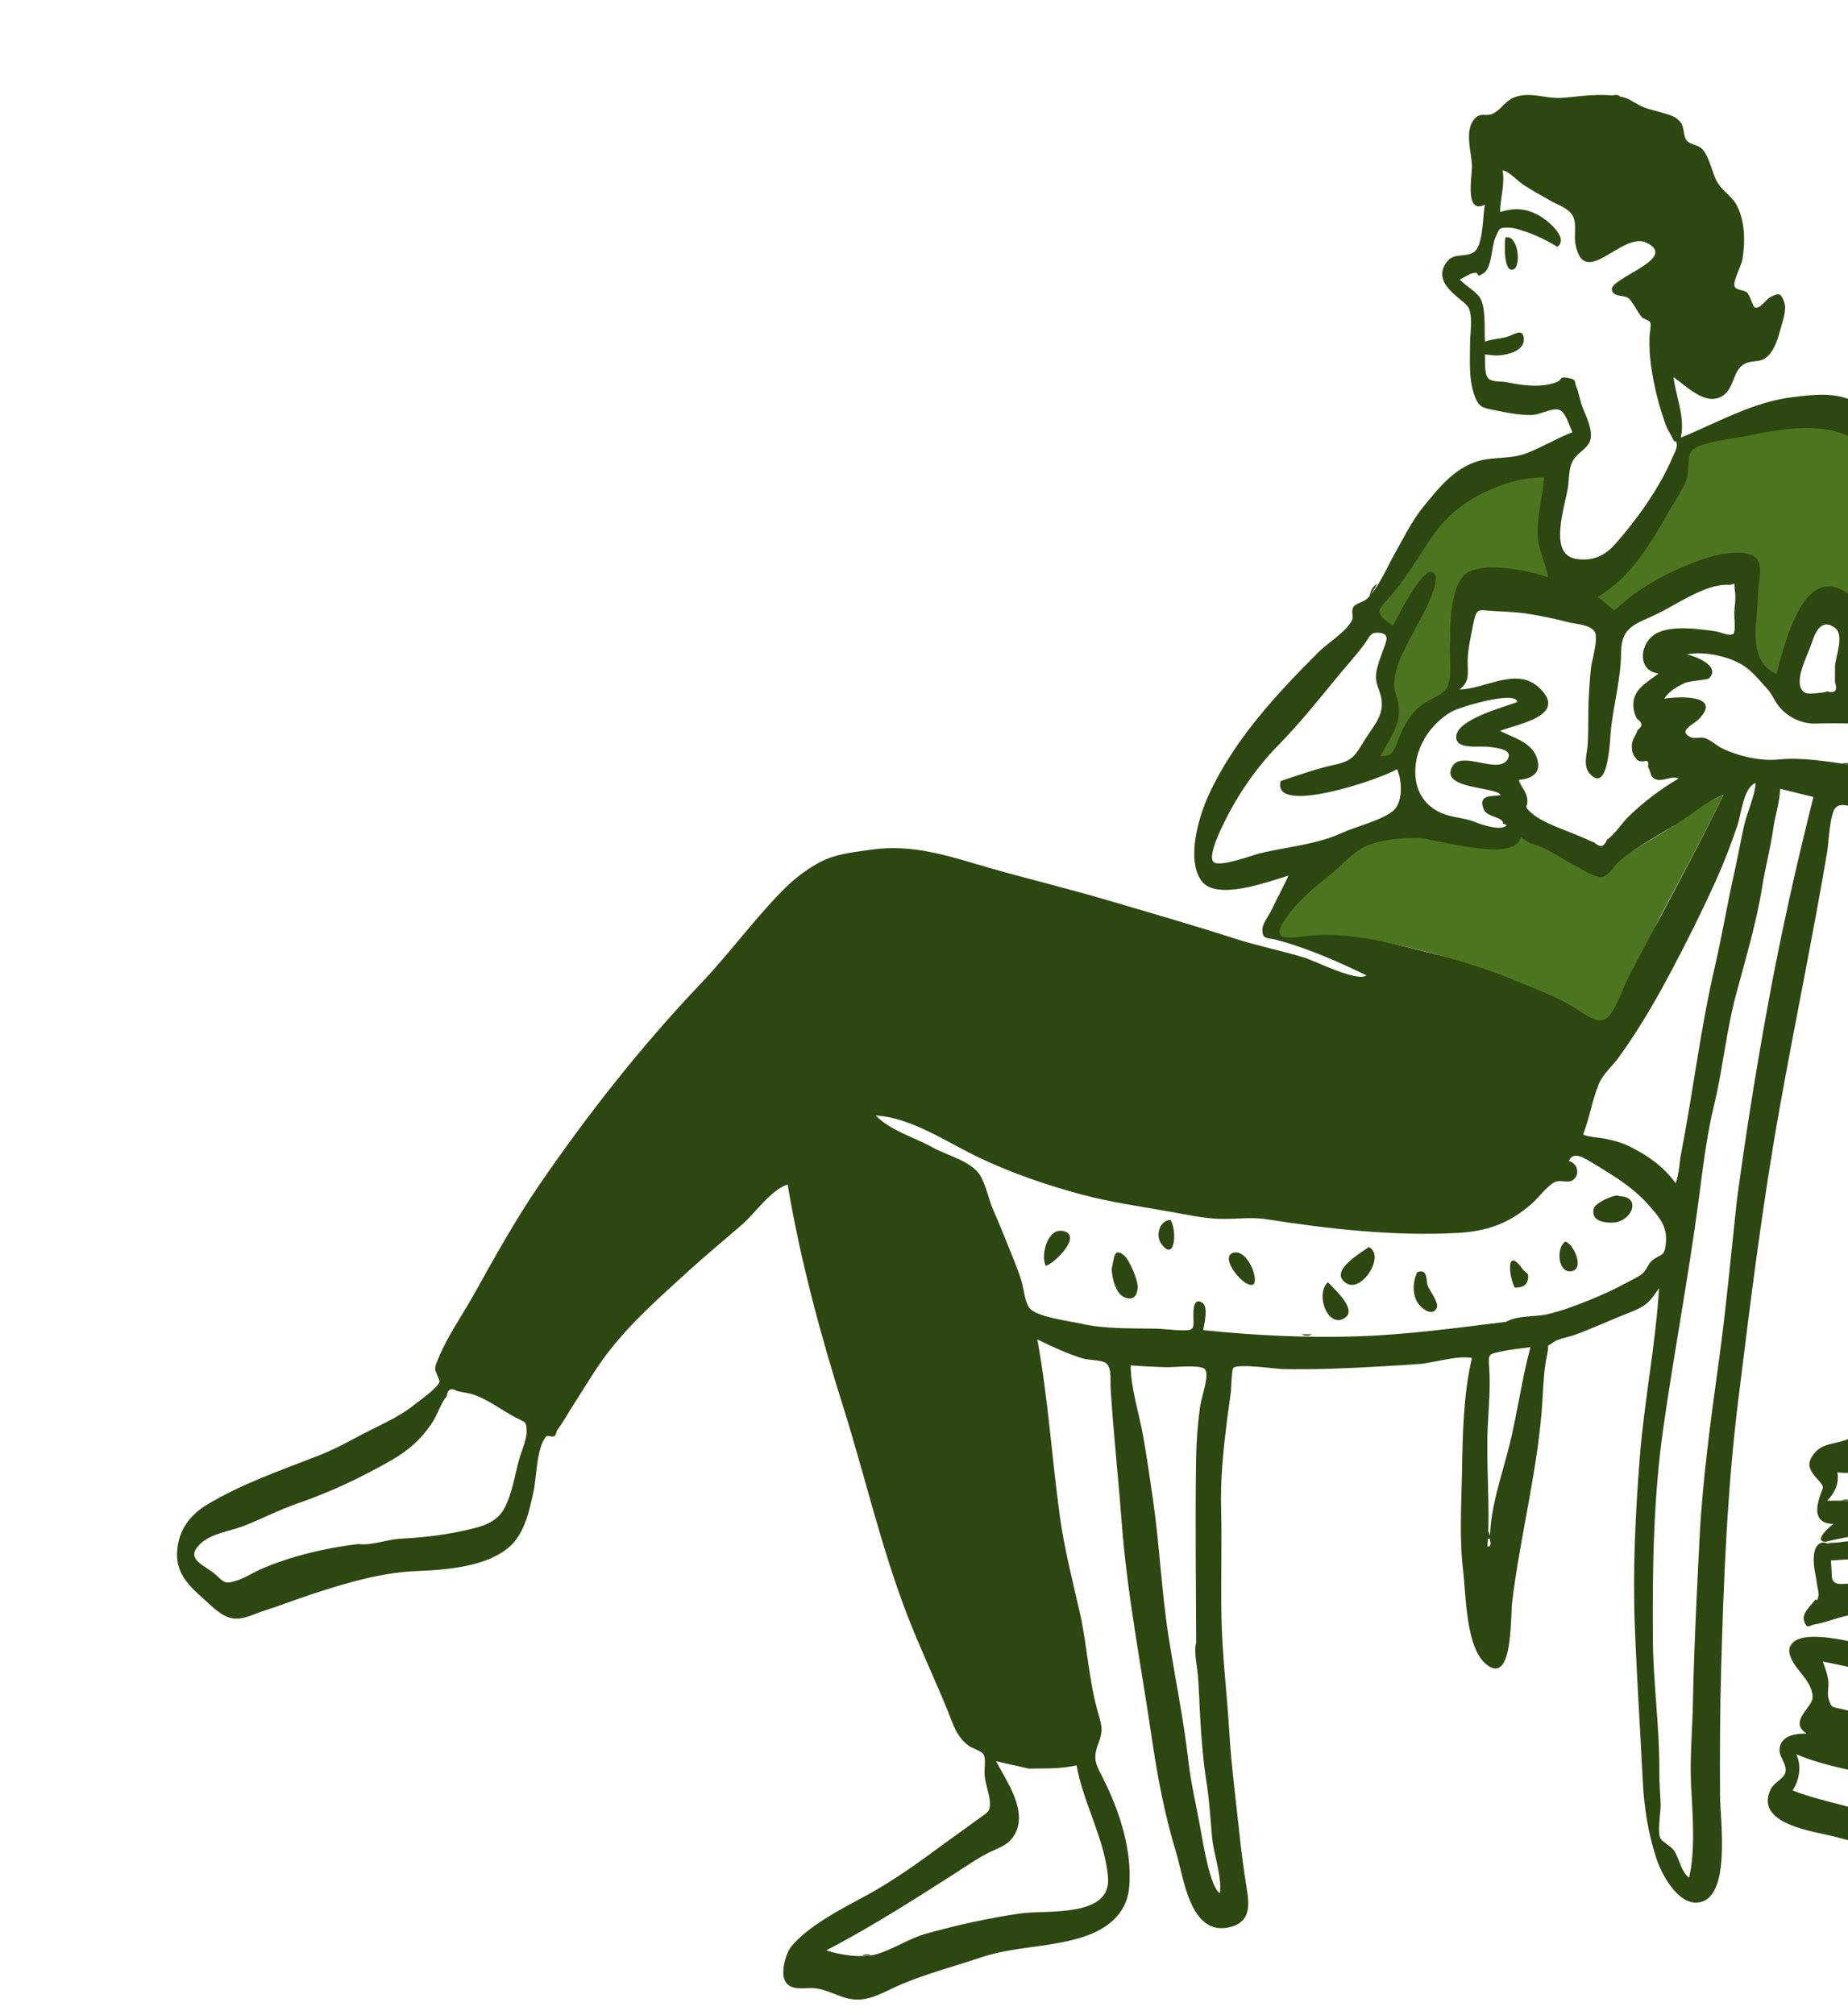 <?xml version="1.0" encoding="UTF-8" standalone="no"?><svg width="244" height="266" viewBox="0 0 244 266" fill="none" xmlns="http://www.w3.org/2000/svg">
<path fill-rule="evenodd" clip-rule="evenodd" d="M227.563 104.919C224.938 110.253 222.165 115.445 219.365 120.682C217.883 123.454 213.103 134.921 211.868 135.359C210.538 135.831 202.395 130.853 200.057 129.878C195.904 128.144 191.957 126.504 187.619 125.435C182.76 124.238 177.864 123.356 172.825 123.801C170.618 123.996 166.965 124.551 169.158 121.328C170.757 118.978 172.306 116.814 174.478 115.116C176.059 113.88 178.376 111.613 180.226 110.787C182.168 109.921 185.032 110.113 187.119 110.164C189.375 110.219 200.128 113.707 200.719 110.072C201.816 111.109 202.455 110.708 203.712 111.214C205.128 111.785 206.011 112.894 207.418 113.563C208.33 113.998 210.013 115.715 211.027 115.726C212.376 115.74 212.739 114.579 213.707 113.722C215.877 111.802 218.766 110.538 221.12 108.87C223.193 107.4 225.167 105.868 227.563 104.919ZM203.939 62.755C203.754 65.19 204.386 67.453 204.371 69.958C204.365 71.052 204.317 72.145 204.636 73.198C204.923 74.142 204.723 75.839 204.875 76.828C202.192 75.978 197.206 74.719 194.467 75.864C191.847 76.959 191.518 82.021 191.426 84.483C191.363 86.161 192.079 88.746 191.536 90.353C191.283 91.102 191.281 91.344 191.297 91.411L191.299 91.419C191.247 91.391 191.037 91.391 190.295 91.948C189.56 92.499 188.682 92.803 187.955 93.411C186.634 94.519 186.407 95.775 185.755 97.381C185.122 98.941 183.434 100.328 181.55 100.271C183.065 97.418 185.167 94.754 183.961 91.403C183.05 88.875 184.646 85.907 185.901 83.504C186.317 82.709 190.923 76.613 188.882 76.183C187.557 75.904 184.514 82.375 183.932 83.504C182.308 82.364 181.579 80.957 182.829 79.239C183.789 77.919 184.967 76.791 185.901 75.424C187.418 73.207 188.896 70.559 190.697 68.59C193.861 65.131 199.383 62.776 203.939 62.755ZM191.299 91.419C191.316 91.431 191.309 91.444 191.301 91.425L191.299 91.419ZM246.455 58.976C248.477 60.989 251.034 62.659 252.987 64.771C254.697 66.621 257 69.732 257.812 72.203C253.644 73.038 246.718 75.596 245.058 80.143C238.575 73.957 236.068 85.266 234.781 89.996C230.987 88.289 231.744 82.607 231.794 79.29C231.833 76.659 233.375 73.544 229.699 73.329C226.952 73.168 224.285 74.331 221.807 75.42C218.716 76.779 215.473 78.811 212.976 81.146L210.375 79.041C214.643 76.55 216.867 71.788 219.365 67.428C220.162 66.038 221.226 64.492 221.807 62.989C222.209 61.95 222.492 59.853 222.933 58.929C223.626 57.477 230.397 57.077 232.191 56.702C236.926 55.714 242.586 55.122 246.455 58.976Z" fill="#4D7520"/>
<path fill-rule="evenodd" clip-rule="evenodd" d="M245.376 91.254C247.125 91.161 248.866 91.567 250.616 91.39C249.097 90.015 247.579 88.64 246.06 87.266C245.389 88.49 245.34 89.883 245.376 91.254ZM203.879 62.991C199.352 63.011 193.83 65.375 190.685 68.827C189.019 70.657 187.642 73.113 186.233 75.169C185.288 76.548 184.365 77.879 183.217 79.091C181.544 80.857 182.023 81.261 183.908 82.591C184.505 81.429 187.668 75.216 188.994 75.495C191.008 75.92 187.117 82.483 186.693 83.301C185.434 85.72 183.402 89.099 184.315 91.65C185.52 95.017 183.773 96.937 182.256 99.806C183.849 99.854 184.006 99.208 184.555 97.796C185.26 95.981 186.029 94.464 187.52 93.209C188.675 92.238 190.564 91.828 191.106 90.655C191.777 89.205 191.356 86.341 191.411 84.727C191.493 82.275 191.499 76.479 194.098 75.39C196.822 74.248 201.718 75.324 204.38 76.17C204.048 74.009 202.999 72.598 203.014 70.197C203.029 67.683 203.695 65.441 203.879 62.991ZM169.1 103.088C171.468 102.308 173.713 101.487 176.15 100.956C178.7 100.4 178.87 99.764 180.307 97.491C181.397 95.768 182.719 94.425 182.41 92.315C182.212 90.962 181.499 90.302 181.714 88.781C181.846 87.837 182.27 86.807 182.576 85.91C182.951 84.81 183.729 83.561 181.921 83.507C180.922 83.477 180.873 84.024 180.198 84.944C178.95 86.642 177.515 88.184 176.188 89.813C173.883 92.641 171.438 95.651 168.865 98.269C166.033 101.149 163.588 104.623 161.757 108.31C161.419 108.991 159.363 113.002 160.24 113.789C161.046 114.511 165.526 112.827 166.343 112.629C169.869 111.779 173.871 111.475 177.202 109.93C178.9 109.142 182.645 108.203 183.986 106.984C185.232 105.852 185.176 103.109 184.453 101.512C182.429 102.821 167.795 107.76 169.1 103.088ZM213.155 80.578C215.518 78.359 218.312 76.579 221.229 75.26C223.839 74.081 227.081 72.766 229.984 72.971C233.602 73.226 232.09 76.255 232.077 78.834C232.06 82.256 230.617 87.187 234.549 88.962C235.832 84.223 238.537 73.017 245.018 79.227C246.674 74.67 252.58 73.128 256.74 72.291C255.986 69.989 253.696 67.905 252.109 66.177C250.123 64.016 248.556 61.482 246.567 59.361C242.637 55.174 235.518 56.519 230.543 57.562C228.882 57.911 224.068 58.348 223.264 59.616C222.759 60.411 223.041 62.353 222.667 63.325C222.152 64.665 221.272 65.906 220.565 67.143C217.988 71.657 215.367 76.201 210.957 78.785L213.155 80.578ZM227.576 104.896C225.243 105.827 223.527 107.383 221.458 108.693C218.948 110.282 216.006 111.77 213.754 113.733C212.93 114.451 212.467 115.69 211.33 115.771C210.341 115.841 208.833 114.646 207.956 114.229C206.485 113.527 205.08 112.463 203.601 111.837C202.386 111.323 201.848 111.428 200.797 110.428C200.207 114.076 189.479 110.666 187.228 110.61C185.146 110.559 182.289 110.816 180.352 111.685C178.505 112.514 177.062 114.338 175.481 115.581C173.315 117.285 171.248 119.009 169.653 121.368C167.464 124.603 170.766 123.687 172.968 123.492C177.993 123.046 182.882 124.29 187.727 125.491C192.057 126.564 196.334 127.851 200.479 129.591C202.811 130.57 205.265 131.47 207.457 132.742C208.613 133.413 210.488 135.055 211.814 134.582C213.031 134.148 214.243 130.523 214.981 129.076C216.413 126.265 217.92 123.502 219.398 120.72C222.192 115.463 224.958 110.25 227.576 104.896ZM198.866 174.467C200.303 173.608 202.647 173.84 204.237 173.48C206.034 173.073 207.841 172.411 209.554 171.721C211.289 171.022 212.928 170.307 214.513 169.432C215.238 169.032 216.205 168.638 216.875 168.084C217.415 167.636 217.611 166.805 218.109 166.4C219.408 165.341 219.79 166.005 219.964 163.963C220.153 161.744 218.955 160.488 217.465 158.827C216.13 157.342 214.397 156.057 212.72 155.012C211.978 154.55 211.185 154.03 210.428 153.588C209.283 152.92 207.749 151.809 207.148 153.243C208.399 153.575 208.675 155.237 207.545 155.834C206.925 156.162 205.986 155.68 205.287 156.029C204.207 156.567 203.168 158.069 202.244 158.877C199.21 161.533 196.308 162.528 192.337 162.741C184.039 163.186 175.35 162.202 167.211 160.924C165.117 160.595 163.026 160.951 160.912 160.873C158.855 160.796 156.71 160.329 154.688 159.968C150.794 159.272 146.688 158.7 142.854 157.677C138.217 156.439 133.564 154.838 129.211 152.765C125.035 150.776 120.315 147.49 115.624 147.236C117.626 149.273 120.625 150.058 123.033 151.4C125.001 152.496 128.078 153.2 129.321 155.006C130.13 156.182 130.536 158.341 131.148 159.72C131.824 161.245 132.448 162.795 133.074 164.343C133.702 165.901 134.357 167.46 134.868 169.064C135.184 170.06 135.32 172.123 136.067 172.804C137.258 173.891 141.244 174.372 142.849 174.734C145.846 175.409 149.264 175.319 152.321 175.366C153.584 175.385 154.857 175.564 156.064 175.588C157.759 175.622 157.598 175.317 157.573 173.788C157.56 172.869 157.577 171.198 158.759 171.955C159.565 172.471 159.01 174.754 158.861 175.565C165.608 176.264 172.648 176.615 179.363 176.381C185.967 176.151 192.342 175.266 198.866 174.467ZM229.336 158.367C230.527 149.481 231.977 140.446 233.601 131.675C235.242 122.811 237.215 114.028 239.435 105.197C237.969 104.833 236.503 104.469 235.037 104.105C234.982 105.965 234.377 107.581 234.119 109.433C233.763 111.99 233.082 114.472 232.674 117.02C231.9 121.863 230.465 126.602 229.201 131.325C227.913 136.14 227.482 141.101 226.299 145.94C225.323 149.927 224.824 154.318 224.28 158.416C222.958 168.359 221.075 178.322 219.642 188.27C218.298 197.597 218.163 207.113 218.24 216.527C218.288 222.274 219.131 228.005 219.087 233.76C219.076 235.183 219.191 236.601 219.263 238.022C219.313 239.024 218.795 241.802 219.234 242.641C219.512 243.172 220.707 243.663 221.129 244.401C221.798 245.568 221.939 246.964 223.013 247.847C223.884 244.197 223.473 239.379 223.282 235.653C223.098 232.063 223.456 228.353 223.526 224.709C223.664 217.559 224.028 210.513 224.381 203.36C224.767 195.515 225.867 187.479 226.941 179.693C227.917 172.614 228.569 165.409 229.336 158.367ZM197.47 46.924C196.998 46.878 196.526 46.832 196.054 46.787C196.125 47.821 195.915 49.495 196.616 50.035C197.147 50.444 198.223 50.309 198.867 50.44C200.979 50.869 203.425 51.228 205.521 50.446C206.336 50.142 205.813 49.667 206.934 49.864C208.285 50.103 207.792 50.325 208.182 51.201C208.482 51.877 208.637 53.028 208.978 53.84C209.435 54.926 210.36 56.869 209.964 58.123C209.58 59.343 208.145 59.711 207.536 61.092C207.082 62.118 207.19 63.611 206.954 64.741C206.64 66.249 206.242 67.751 206.067 69.287C205.846 71.222 205.922 73.492 208.228 73.792C210.368 74.071 211.899 73.356 213.334 71.736C216.075 68.642 219.205 64.276 220.816 60.385C221.004 59.93 221.467 59.172 221.402 58.685C221.275 57.722 221.219 58.697 220.925 58.028C220.645 57.389 220.206 56.809 219.947 56.1C219.017 53.551 218.358 50.881 217.985 48.183C217.816 46.961 217.76 45.754 217.789 44.52C217.798 44.099 218.041 42.834 217.896 42.546C217.748 42.253 216.977 42.118 216.737 41.828C216.291 41.291 215.525 39.772 215.032 39.37C214.424 38.875 213.066 39.267 212.819 38.283C212.424 36.709 221.764 34.144 217.401 32.043C214.143 30.475 209.146 38.404 208.007 32.165C207.809 31.084 208.185 29.617 207.729 28.626C207.225 27.532 205.853 27.122 204.894 26.59C203.671 25.91 202.436 25.212 201.248 24.468C200.432 23.959 199.258 22.605 198.39 22.481C198.731 24.319 198.077 26.14 198.066 27.974C199.945 27.445 201.239 27.434 203.094 28.374C203.978 28.822 207.306 31.361 205.62 32.582C204.253 31.743 202.792 31.015 201.269 30.521C200.668 30.326 199.918 30.061 199.279 30.048C197.796 30.017 198.004 30.178 197.448 31.34C196.911 32.46 197.026 35.381 195.848 36.096C194.629 36.835 195.569 35.8 194.528 36.039C193.935 36.176 193.288 36.635 192.744 36.894C193.489 37.734 194.992 38.501 195.485 39.434C196.206 40.794 195.956 43.607 196.068 45.095C197.011 44.745 198.004 44.73 198.96 44.47C199.858 44.224 201.104 43.163 201.198 44.723C201.302 46.462 198.658 46.924 197.47 46.924ZM209.742 92.705C209.816 91.203 209.896 89.701 210.057 88.204C210.166 87.199 211.083 84.285 210.565 83.402C210.001 82.442 208.11 82.381 207.2 82.151C205.455 81.709 203.782 81.347 202.009 81.055C200.379 80.787 198.842 80.73 197.199 80.652C195.41 80.568 194.966 80.075 194.571 82.124C194.26 83.736 193.842 85.415 193.785 87.065C193.73 88.614 194.18 89.958 192.703 91.002C195.946 91.002 200.169 88.001 203.129 90.685C207.361 94.522 199.995 95.628 198.053 96.475C199.667 97.291 202.065 97.931 202.825 99.794C203.678 101.883 202.44 102.771 200.546 102.938C200.724 103.743 201.406 104.266 201.609 105.234C201.906 106.653 200.941 106.183 202.173 107.281C203.794 108.726 207.131 109.692 209.119 110.613C209.585 110.829 210.056 111.032 210.533 111.222C211.278 111.911 211.827 111.78 212.183 110.828C213.203 110.157 214.11 108.66 215.015 107.789C217.028 105.851 219.25 104.15 221.642 102.751C220.65 102.324 219.464 103.289 218.513 102.819C217.744 102.44 218.033 101.749 217.573 101.232C217.757 100.558 217.562 100.311 216.988 100.493C216.701 100.524 216.434 100.474 216.186 100.341C215.705 99.721 215.489 99.518 215.457 98.561C215.423 97.545 215.989 97.187 216.206 96.374C216.912 95.874 216.896 95.382 216.158 94.901C215.855 94.385 215.689 93.826 215.662 93.223C215.522 90.983 217.489 90.08 218.989 88.895C216.303 88.588 216.405 85.313 218.264 83.882C220.19 82.397 224.269 83.005 226.598 83.34C227.083 83.409 228.391 84.058 228.881 83.644C229.182 83.391 228.969 81.245 228.983 80.866C229.015 80.006 229.216 78.981 229.084 78.126C228.808 76.335 229.393 77.237 228.152 77.187C225.201 77.068 221.442 79.747 218.845 81.009C215.938 82.423 214.07 82.64 214.04 86.145C214.011 89.464 213.115 92.77 212.724 96.036C212.554 97.462 212.432 104.872 209.921 102.137C208.947 101.077 209.571 99.446 209.643 98.138C209.742 96.338 209.683 94.51 209.742 92.705ZM47.358 203.793C48.794 204.058 51.135 203.201 52.703 203.111C55.444 202.954 58.267 202.683 60.952 202.09C63.053 201.626 65.448 201.218 66.581 199.104C67.593 197.214 67.951 194.848 68.497 192.787C68.787 191.692 69.534 190.104 69.534 188.972C69.534 187.499 69.343 187.79 67.866 186.984C65.996 185.964 64.177 184.543 62.16 183.965C61.55 183.841 60.94 183.719 60.329 183.6C59.539 183.124 59.093 183.358 58.989 184.303C58.218 185.148 57.766 186.706 57.119 187.695C55.643 189.949 53.891 191.485 51.602 192.785C47.483 195.124 43.645 196.929 39.233 198.458C36.802 199.3 34.56 200.483 32.183 201.412C30.279 202.156 27.652 202.382 26.189 204.039C24.539 205.908 27.076 206.588 28.485 207.851C29.641 208.887 29.663 209.124 31.243 208.622C32.42 208.247 33.464 207.531 34.594 207.046C38.467 205.383 43.153 204.277 47.358 203.793ZM135.853 233.441C134.41 233.116 132.967 232.791 131.524 232.468C132.943 235.222 135.928 239.251 133.786 242.439C132.985 243.63 131.653 243.969 130.463 244.574C129.023 245.305 127.694 246.241 126.333 247.113C120.719 250.706 115.014 254.349 109.099 257.432C110.951 258.053 113.798 258.483 115.705 257.942C117.926 257.311 119.982 255.864 122.262 255.231C126.352 254.096 130.657 253.13 134.813 252.548C138.209 252.072 146.712 253.147 146.299 247.837C145.907 242.796 143.01 237.986 142.148 233.002C140.033 233.49 138.014 233.405 135.853 233.441ZM221.873 152.751C223.518 144.359 224.501 135.824 226.441 127.493C227.409 123.336 228.091 119.123 229.036 114.965C229.476 113.031 229.809 111.078 230.237 109.147C230.671 107.193 231.605 105.389 231.819 103.368C230.247 103.773 229.883 107.515 229.407 108.923C228.533 111.506 227.579 113.987 226.456 116.46C224.671 120.391 222.777 124.183 220.762 127.993C218.639 132.013 216.396 135.878 213.743 139.549C212.871 140.755 211.688 141.7 211.126 143.023C210.243 145.104 209.871 147.584 209.027 149.75C209.622 150.064 211.157 150.142 211.886 150.291C213.242 150.569 214.191 150.816 215.493 151.487C217.787 152.667 219.715 154.066 221.247 156.19C221.632 155.1 221.733 153.905 221.873 152.751ZM157.937 216.779C157.909 208.697 157.799 200.546 157.927 192.524C157.962 190.296 158.136 187.893 158.447 185.682C158.642 184.293 159.79 181.34 159.036 180.673C158.391 180.104 154.986 180.479 154.15 180.459C152.529 180.42 150.914 180.345 149.29 180.218C149.29 183.213 150.416 186.615 150.939 189.577C151.426 192.341 151.827 195.121 152.23 197.897C153.101 203.91 153.349 210.005 154.294 216.034C155.151 221.5 156.282 226.944 156.905 232.409C157.247 235.409 157.939 238.24 158.477 241.238C158.758 242.802 159.782 249.242 161.072 249.875C161.345 247.565 160.231 244.775 160.031 242.439C159.825 240.028 159.666 237.6 159.29 235.175C158.848 232.329 158.625 229.413 158.455 226.531C158.352 224.768 158.32 223.011 158.174 221.249C158.068 219.97 157.602 218.033 157.937 216.779ZM198.456 108.704C198.51 107.824 196.318 107.86 195.91 106.848C195.082 104.794 196.969 105.164 198.13 104.951C197.716 103.809 189.969 104.225 191.774 101.141C193.026 99.002 197.774 102.276 199.043 100.243C199.877 98.908 197.607 98.724 196.707 98.59C195.353 98.388 192.162 99.04 192.267 97.213C192.399 94.918 198.602 93.334 200.342 92.659C200.149 91.088 192.683 93.322 191.603 93.959C189.158 95.401 187.284 97.989 186.925 100.864C186.507 104.211 188.139 106.846 191.355 107.667C192.695 108.009 193.686 108.047 194.926 108.562C195.743 108.9 198.384 109.744 198.943 108.89C198.781 108.828 198.619 108.766 198.456 108.704ZM242.285 87.892C242.408 86.463 243.565 83.774 242.232 82.835C240.366 81.521 239.593 83.686 239.171 84.987C238.654 86.575 236.48 90.461 238.381 91.451C238.823 91.681 240.918 91.413 241.287 91.261C242.316 91.54 242.649 91.14 242.285 90.058V87.892ZM196.752 203.283C196.635 199.378 198.317 194.683 199.27 190.858C200.351 186.524 200.92 182.104 202.065 177.818C200.791 177.977 199.506 178.108 198.248 178.373C196.531 178.736 196.5 178.679 196.624 180.429C196.808 183.058 196.566 185.635 196.436 188.263C196.174 193.525 196.812 198.873 196.388 204.101C196.766 204.201 196.887 203.928 196.752 203.283ZM244.284 100.933C248.409 101.589 252.362 102.948 256.115 104.775C258.184 105.781 260.463 106.863 262.775 107.265C265.344 107.712 268.068 107.502 270.691 107.675C271.616 107.735 274.047 108.203 274.949 107.637C275.842 107.077 275.772 106.128 275.814 104.996C275.922 102.086 274.655 99.236 273.515 96.625C272.538 94.385 271.798 92.674 270.281 90.747C268.333 88.272 266.637 85.601 264.813 83.018C263.437 81.07 262.047 79.151 260.645 77.206C259.642 75.813 259.69 75.334 258.178 75.49C256.689 75.644 255.191 76.558 253.789 77.043C251.708 77.763 249.188 78.157 247.29 79.308C246.063 80.052 246.008 80.189 246.022 81.487C246.036 82.696 246.411 84.171 247.106 85.117C248.552 87.081 250.948 88.12 253.005 89.1C254.195 89.666 255.223 90.47 256.282 91.252C257.423 92.094 259.725 92.591 260.598 93.551C263.14 96.348 258.513 95.795 257.219 95.711C254.429 95.528 251.654 95.556 248.843 95.554C245.775 95.552 242.732 95.403 239.707 95.507C237.935 95.568 235.903 94.634 234.755 93.077C234.199 92.323 233.983 91.61 233.256 90.828C232.304 89.803 231.475 88.724 230.317 87.931C228.421 86.633 224.977 85.899 222.72 86.384C223.528 86.501 227.328 87.846 225.655 89.536C225.452 89.742 223.007 89.877 222.476 90.13C221.517 90.588 220.308 91.253 219.746 92.22C221.383 91.935 227.457 91.605 224.358 94.871C223.598 95.673 221.414 96.473 223.272 97.325C223.699 97.521 224.553 97.244 225.103 97.42C225.919 97.683 226.587 98.386 227.352 98.761C229.522 99.825 232.513 100.481 234.778 100.248C237.91 99.925 241.173 100.506 244.284 100.933ZM161.234 199.347C161.341 204.039 161.178 208.759 161.274 213.472C161.377 218.506 161.999 223.439 162.295 228.422C162.561 232.888 163.141 237.269 163.612 241.714C163.883 244.274 164.196 246.722 164.612 249.263C165.003 251.64 165.069 253.735 162.335 254.375C157.107 255.597 156.295 247.779 155.284 244.486C153.776 239.569 152.809 234.409 152.062 229.312C150.67 219.821 148.821 210.462 148.099 200.891C147.654 194.997 147.01 189.163 146.644 183.274C146.572 182.12 146.855 180.342 145.88 179.828C145.294 179.52 143.679 179.517 142.939 179.293C140.877 178.67 138.975 177.752 136.963 176.799C138.391 184.56 138.862 192.283 139.934 200.112C140.502 204.266 141.589 208.571 142.532 212.66C143.508 216.897 143.725 221.459 144.852 225.604C145.348 227.431 145.768 228.175 145.048 230.05C144.165 232.352 144.751 232.902 145.859 235.163C147.897 239.321 149.453 244.229 149.107 248.918C148.825 252.747 146.042 254.751 142.594 255.784C138.282 257.076 133.766 256.923 129.427 258.39C125.647 259.668 121.806 260.613 118.136 262.3C116.655 262.98 115.249 263.787 113.605 263.912C111.351 264.082 109.831 262.723 107.702 262.439C106.372 262.263 104.423 262.922 103.657 261.472C103.049 260.323 103.737 257.815 104.5 256.889C106.643 254.289 110.934 252.023 113.824 250.489C117.155 248.72 120.378 246.506 123.464 244.224C125.335 242.84 127.243 241.512 129.112 240.126C130.348 239.208 130.818 239.202 130.692 237.745C130.591 236.582 130.087 235.455 129.999 234.264C129.932 233.353 130.239 232.11 129.824 231.514C129.52 231.076 128.375 230.766 127.925 230.434C126.279 229.221 125.905 227.72 125.158 225.876C123.46 221.685 121.509 217.613 119.87 213.389C116.35 204.32 114.202 194.784 111.284 185.53C108.303 176.076 105.638 166.151 103.996 156.342C101.799 157.037 99.725 160.112 97.976 161.634C95.612 163.69 93.19 165.679 90.872 167.791C87.072 171.255 83.225 174.623 80.085 178.77C78.573 180.768 77.334 182.918 75.965 185.016C75.174 186.229 74.436 187.601 73.579 188.755C73.442 188.94 73.438 189.32 73.29 189.477C72.963 189.824 72.34 189.362 72.131 189.591C70.84 190.994 70.857 194.978 70.454 196.83C69.9 199.382 69.278 202.316 67.361 204.075C64.4 206.791 58.94 207.212 55.192 207.353C50.383 207.534 45.718 208.927 41.156 210.423C39.027 211.121 36.955 211.937 34.819 212.614C33.59 213.005 32.189 213.782 30.877 213.633C29.294 213.452 28.045 212.068 26.886 211.04C25.032 209.394 23.315 207.772 23.375 205.073C23.442 202.215 24.931 200.058 27.277 198.638C31.813 195.894 36.886 194.135 41.775 192.238C43.649 191.511 45.253 190.706 47.044 189.728C49.575 188.344 52.489 187.215 54.735 185.388C55.397 184.849 57.831 183.198 58.038 182.346C58.065 182.235 57.457 180.935 57.455 180.729C57.448 180.198 57.751 179.624 57.937 179.17C59.106 176.311 61.069 173.558 62.569 170.862C65.316 165.925 68.074 160.961 71.259 156.317C77.611 147.059 84.745 137.994 92.446 129.912C96.2 125.972 99.444 121.503 103.251 117.617C104.76 116.078 106.352 114.825 108.21 113.826C110.282 112.712 112.607 112.494 114.982 112.154C120.736 111.33 125.542 113.1 130.945 114.64C136.052 116.095 141.165 117.323 146.301 118.839C151.941 120.503 157.523 122.1 163.146 123.915C166.15 124.884 169.241 125.479 172.259 126.41C173.712 126.857 179.207 129.662 180.419 128.74C176.602 126.879 172.691 125.181 168.607 124.058C167.404 123.727 166.636 124.093 166.68 122.657C166.705 121.874 167.552 120.817 167.856 120.173C168.586 118.63 169.412 117.122 170.126 115.574C167.537 116.339 160.578 118.983 158.627 116.249C156.585 113.387 158.29 107.776 159.569 104.974C162.91 97.659 168.591 91.555 174.127 86.041C175.325 84.849 177.906 83.292 178.544 81.774C178.738 81.312 178.316 80.634 178.754 80.034C179.014 79.677 180.06 79.434 180.478 79.049C182 77.648 183.214 74.701 184.266 72.865C185.368 70.942 186.36 68.859 187.744 67.134C190.008 64.313 192.346 61.322 196.012 60.662C197.81 60.339 199.72 60.511 201.443 59.865C203.528 59.085 205.508 57.855 207.612 57.046C207.09 55.931 206.667 54.156 205.654 54.034C204.679 53.917 203.248 54.788 202.132 54.782C200.502 54.773 199.11 54.502 197.537 54.179C195.796 53.821 195.222 53.886 194.587 51.922C193.922 49.865 194.089 47.477 194.095 45.34C194.098 44.296 194.297 43 194.211 41.976C194.083 40.432 193.794 40.372 192.63 39.391C191.175 38.164 189.382 36.54 191.164 34.409C192.127 33.257 194.105 34.153 194.958 32.915C195.827 31.655 195.785 28.488 196.049 27.008C193.372 28.376 194.354 23.261 194.353 22.03C194.353 20.239 193.198 17.018 194.86 15.528C195.633 14.837 196.206 15.409 197.09 15.011C198.097 14.558 198.732 13.368 199.804 12.906C201.935 11.989 204.111 13.094 206.299 12.912C208.808 12.703 211.273 12.299 213.797 12.718C214.992 12.915 215.496 13.388 216.507 13.917C217.48 14.426 218.467 14.565 219.523 14.892C220.464 15.184 221.288 15.331 221.923 16.183C222.426 16.857 222.221 17.99 222.728 18.571C223.228 19.143 224.218 19.06 224.814 19.74C225.386 20.392 225.729 21.47 226.026 22.282C226.428 23.375 226.475 23.786 227.183 24.661C227.8 25.424 228.688 26.038 229.203 26.91C230.416 28.963 230.447 31.932 230.06 34.242C229.929 35.028 228.832 37.061 229.004 37.731C229.167 38.368 230.195 38.2 230.661 38.603C231.063 38.951 231.418 40.502 231.735 40.597C232.421 40.801 233.266 39.394 233.786 39.183C234.688 38.816 235.066 38.44 235.566 39.823C235.937 40.849 235.421 42.242 235.149 43.222C234.803 44.469 234.421 45.97 233.504 46.913C232.427 48.022 231.565 47.416 230.376 48.013C228.594 48.908 229.12 51.705 226.928 52.505C224.839 53.267 222.537 50.87 220.957 49.768C221.284 52.443 222.516 55.02 221.925 57.762C226.73 55.805 231.482 53.028 236.718 52.416C239.388 52.104 242.085 51.734 244.605 52.887C247.555 54.235 249.363 57.21 251.36 59.681C255.112 64.326 258.963 68.841 262.565 73.636C265.869 78.034 268.654 83.13 272.291 87.249C275.978 91.425 278.761 98.201 278.357 103.984C278.321 104.506 277.931 105.692 277.992 106.254C278.04 106.686 278.417 107.232 278.411 107.58C278.391 108.75 278.018 109.424 276.945 110.073C275.085 111.199 272.313 111.769 270.211 112.049C267.418 112.42 263.997 112.46 261.202 112.063C258.32 111.654 255.787 109.977 253.136 108.964C250.811 108.074 248.476 107.519 246.033 106.952C244.686 106.638 243.194 105.772 242.361 106.611C241.597 107.381 241.438 111.336 241.26 112.388C239.327 123.786 237.03 134.798 234.996 146.138C232.69 158.991 231.114 171.839 229.51 184.802C228.053 196.585 227.576 208.501 227.251 220.274C227.095 225.889 227.072 231.444 227.105 237.065C227.124 240.212 228.637 250.717 224.149 251.119C221.512 251.356 219.402 247.426 218.695 245.282C217.633 242.061 217.08 238.593 216.911 235.21C216.568 228.36 216.119 221.506 215.853 214.654C215.565 207.23 215.931 199.67 216.518 192.27C217.109 184.822 218.598 177.482 219.055 170.022C217.685 172.054 217.246 172.436 214.965 173.321C212.577 174.248 210.28 175.344 207.871 176.207C207.051 176.501 205.772 176.685 205.1 177.167C203.86 178.054 204.675 177.047 204.279 178.775C203.856 180.62 203.777 182.836 203.664 184.733C203.136 193.634 200.764 202.471 199.67 211.325C199.406 213.463 199.783 222.538 196.244 219.678C193.518 217.475 193.572 210.557 193.184 207.316C192.668 202.997 192.955 198.556 193.037 194.21C193.13 189.261 193.21 184.07 194.346 179.237C192.313 178.876 189.486 179.861 187.44 180.027C185.668 180.17 183.903 180.261 182.141 180.362C177.94 180.602 173.613 180.793 169.34 180.707C168.563 180.691 163.482 179.952 162.833 180.548C162.622 180.742 162.557 183.405 162.518 183.73C162.368 184.953 162.165 186.176 162.014 187.393C161.532 191.282 161.096 195.459 161.234 199.347Z" fill="#2D4710"/>
<path fill-rule="evenodd" clip-rule="evenodd" d="M236.688 236.311C239.894 237.614 243.297 238.086 246.53 239.273C249.421 240.334 252.105 241.76 254.952 242.838C255.118 241.465 255.207 239.141 254.719 237.848C254.029 236.016 252.212 235.971 250.423 235.319C246.069 233.731 241.49 233.396 237.167 231.541C237.907 233.022 237.577 234.983 236.688 236.311ZM292.035 231.521C285.111 231.732 278.493 233.407 271.668 234.443C268.347 234.947 265.023 235.397 261.699 235.867C260.42 236.048 258.089 235.835 257.159 236.986C256.388 237.94 257.233 241.194 256.891 242.592C258.29 242.699 260.775 241.34 262.294 241.115C264.66 240.765 266.994 240.276 269.384 240.12C273.17 239.872 276.889 239.661 280.668 239.223C284.511 238.778 288.229 237.95 292.102 237.648C293.985 237.5 294.743 237.867 294.854 235.801C294.897 234.993 295.004 233.641 294.786 232.844C295.134 231.865 294.825 231.39 293.859 231.418C293.245 231.346 292.638 231.38 292.035 231.521ZM278.642 224.927C280.515 224.744 282.395 224.482 284.272 224.373C284.653 224.35 286.584 224.471 286.899 224.103C287.346 223.583 286.848 221.679 286.766 221.09C286.488 219.087 286.18 217.923 284.079 217.918C282.305 217.914 280.468 218.304 278.702 218.484C270.681 219.301 262.701 219.646 254.768 221.198C255.251 223.335 255.799 225.54 255.222 227.726C259.027 227.93 263.205 227.169 266.924 226.388C270.724 225.59 274.757 225.194 278.642 224.927ZM265.947 204.803C263.082 204.817 260.053 206.129 257.225 205.836C257.183 206.383 258.088 205.929 258.338 206.441C258.872 206.442 259.058 206.623 258.895 206.985C258.904 207.232 258.783 207.376 258.53 207.418C258.406 207.43 258.281 207.441 258.157 207.452C257.61 207.47 257.52 207.854 257.888 208.603C257.73 209.531 257.967 210.71 258.002 211.642C263.083 210.923 268.02 210.175 273.138 209.855C275.554 209.703 277.968 209.704 280.381 209.497C283.036 209.27 285.934 209.757 288.529 209.24C289.917 208.964 289.772 208.983 289.671 207.108C289.609 205.968 289.632 204.616 288.739 203.784C287.249 202.396 283.854 203.199 282.072 203.247C276.703 203.395 271.244 203.913 265.947 204.803ZM268.881 231.588C276.558 230.864 284.177 229.276 291.897 229.276C291.351 228.709 290.162 228.563 289.483 228.254C288.708 227.901 287.977 227.151 287.22 226.842C285.701 226.224 284.155 227.083 282.595 227.454C278.831 228.35 274.969 228.381 271.2 229.26C267.302 230.168 263.354 231.005 259.385 231.467C257.495 231.687 255.467 232.132 253.6 231.613C253.448 231.501 253.296 231.388 253.145 231.276C252.982 230.553 252.528 230.36 251.785 230.697C250.841 230.51 249.639 230.751 248.689 230.776C248.651 231.17 252.161 232.408 252.83 232.714C254.443 233.452 255.537 233.993 257.259 233.677C261.138 232.964 264.953 232.114 268.881 231.588ZM241.875 208.258C242.175 209.474 243.435 208.921 244.52 209.054C245.975 209.234 247.424 209.756 248.834 210.149C251.394 210.865 253.956 211.57 256.505 212.326C256.405 211.255 256.633 208.819 256.088 207.869C255.517 206.874 252.81 206.437 251.55 206.134C248.372 205.369 244.978 205.804 241.749 205.965C241.806 206.729 241.849 207.492 241.875 208.258ZM272.399 215.863C275.414 215.598 278.433 215.392 281.456 215.281C284.913 215.155 282.401 214.581 282.328 212.389C277.784 213.143 273.2 213.292 268.671 213.935C264.918 214.47 260.448 215.864 256.621 215.115C254.815 214.762 252.972 214.626 251.052 214.426C249.24 214.238 247.53 213.36 245.741 213.142C243.732 212.898 241.679 214.072 239.68 214.382C238.833 214.513 238.636 215.11 238.236 214.05C237.822 212.951 239.01 212.053 239.478 211.395C240.024 210.627 239.797 211.874 240.1 210.675C240.185 210.339 239.955 209.495 239.913 209.133C239.806 208.217 239.529 207.225 239.486 206.311C239.446 205.472 239.439 204.192 240.315 203.702C240.85 203.403 241.229 203.839 241.695 203.755C245.334 203.097 249.614 203.043 253.303 203.678C257.304 204.366 260.747 202.544 264.69 201.806C269.315 200.939 273.989 200.81 278.654 200.443C282.643 200.131 289.932 198.508 291.451 203.804C291.881 205.305 292.509 209.436 291.351 210.713C289.832 212.389 286.314 211.854 284.349 212.29C284.643 213.159 285.518 213.75 285.215 214.785C287.968 214.92 288.455 217.623 288.886 220.146C289.333 222.757 288.462 223.795 290.863 225.155C294.208 227.049 297.752 228.963 297.687 233.475C297.654 235.744 297.41 239.166 295.168 240.343C292.976 241.495 289.406 241.3 286.99 241.718C282.31 242.528 277.615 243.478 272.907 243.964C267.895 244.482 262.799 244.907 257.778 245.139C255.042 245.265 252.679 245.695 250.036 244.738C247.439 243.797 244.898 243.11 242.218 242.412C239.572 241.723 231.472 240.795 233.832 236.091C234.21 235.338 235.501 234.74 235.709 234.028C236.045 232.88 234.909 231.985 234.957 230.947C235.044 229.049 237.103 228.811 238.526 228.811C236.088 227.226 239.353 225.35 239.333 224.004C239.299 221.633 236.463 220.094 236.302 218.107C235.912 213.27 250.672 218.306 252.944 219.352C251.195 222.048 243.083 219.716 240.667 219.307C240.996 220.207 241.311 221.016 241.407 221.937C241.484 222.688 241.208 223.546 241.461 224.302C241.859 225.497 241.846 225.268 243.257 225.594C244.302 225.835 245.334 226.113 246.375 226.368C247.974 226.761 250.49 227.813 252.074 227.755C253.464 227.705 253.189 228.153 253.444 226.549C253.581 225.686 253.347 224.77 253.207 223.925C252.915 222.155 252.489 220.48 253.976 219.21C255.394 217.998 258.383 217.422 260.122 216.995C263.983 216.047 268.438 215.814 272.399 215.863Z" fill="#2D4710"/>
<path fill-rule="evenodd" clip-rule="evenodd" d="M290.769 185.65C286.577 184.92 282.317 184.74 278.075 184.961C278.305 186.053 278.535 187.143 278.765 188.234C282.739 187.17 286.771 186.547 290.769 185.65ZM256.678 194.114C254.996 193.986 256.166 194.768 256.581 195.912C257.091 197.317 256.982 199.094 257.099 200.573C262.019 198.623 267.743 197.482 272.973 196.826C275.453 196.515 277.97 196.426 280.464 196.293C281.201 196.253 283.864 196.574 284.404 196.059C284.804 195.675 284.523 193.56 284.138 193.093C282.045 190.556 273.952 192.747 271.024 192.974C266.224 193.347 261.511 194.238 256.678 194.114ZM263.665 187.316C268.02 187.751 272.227 187.71 276.583 188.388C276.253 185.51 276.647 184.776 273.506 184.623C270.707 184.487 267.917 184.377 265.13 184.378C258.865 184.382 252.614 184.258 246.342 184.258V187.183C252.143 186.565 257.852 187.68 263.665 187.316ZM242.718 198.073C245.467 198.06 248.065 199.139 250.815 199.418C252.46 199.585 251.943 199.798 253.085 200.656C254.863 201.994 255.375 201.281 255.152 199.464C254.397 193.315 246.907 194.693 242.591 194.352C242.874 195.818 242.222 197.062 241.262 198.073H242.718ZM272.433 190.178C268.478 190.244 264.52 190.478 260.593 190.393C258.836 190.354 256.559 189.993 254.836 190.304C253.574 190.532 252.519 191.2 251.135 191.448C253.168 192.587 254.198 191.818 256.336 191.558C258.471 191.3 260.638 191.305 262.782 191.17C266.304 190.949 270.057 190.072 273.526 190.31C273.589 189.802 273.225 189.758 272.433 190.178ZM241.07 203.496C239.256 203.492 241.752 201.347 242.08 201.134C240.071 201.134 239.585 199.882 240.167 197.87C240.715 195.975 241.121 196.555 239.741 194.977C238.703 193.789 238.546 192.914 239.77 191.585C241.016 190.234 243.539 190.616 244.642 189.501C246.522 187.602 244.097 183.82 246.701 182.366C248.461 181.383 251.298 181.505 253.241 181.297C255.12 181.097 257.064 181.058 258.955 181.031C263.076 180.973 267.358 181.691 271.461 182.086C272.957 182.23 274.639 182.859 276.113 182.86C277.616 182.862 279.191 182.513 280.743 182.553C282.547 182.601 284.285 182.462 286.146 182.77C287.571 183.006 290.9 183.13 291.989 184.232C295.62 187.903 287.01 189.589 285.529 190.001C287.037 191.718 286.974 193.988 286.746 196.149C287.464 196.149 288.701 195.824 289.073 196.661C289.534 197.7 287.827 197.97 287.423 198.091C285.1 198.788 282.381 198.597 279.987 198.851C275.201 199.357 270.473 199.649 265.736 200.591C263.428 201.051 261.134 201.619 258.827 202.066C258.429 202.144 258.029 202.206 257.627 202.252C257.009 202.197 256.81 202.6 257.027 203.462C256.387 203.787 254 202.977 253.262 202.853C249.036 202.141 245.256 202.437 241.07 203.496Z" fill="#2D4710"/>
<path fill-rule="evenodd" clip-rule="evenodd" d="M181.844 77.048C181.5 77.643 181.156 78.238 180.812 78.835C180.93 78.067 181.192 77.409 181.844 77.048Z" fill="#2D4710"/>
<path fill-rule="evenodd" clip-rule="evenodd" d="M161.412 209.613C161.398 209.017 161.384 208.422 161.37 207.827C161.384 208.423 161.398 209.018 161.412 209.613Z" fill="#2D4710"/>
<path fill-rule="evenodd" clip-rule="evenodd" d="M180.125 180.491C180.585 180.492 181.044 180.492 181.5 180.493C181.04 180.493 180.582 180.492 180.125 180.491Z" fill="#2D4710"/>
<path fill-rule="evenodd" clip-rule="evenodd" d="M241.656 52.15C241.083 52.193 240.51 52.236 239.938 52.279C240.511 52.236 241.083 52.193 241.656 52.15Z" fill="#2D4710"/>
<path fill-rule="evenodd" clip-rule="evenodd" d="M227.073 226.764C227.055 226.287 227.038 225.81 227.021 225.335C227.038 225.813 227.055 226.289 227.073 226.764Z" fill="#2D4710"/>
<path fill-rule="evenodd" clip-rule="evenodd" d="M227.753 208.542C227.741 208.065 227.728 207.588 227.716 207.112C227.729 207.589 227.741 208.065 227.753 208.542Z" fill="#2D4710"/>
<path fill-rule="evenodd" clip-rule="evenodd" d="M216.022 216.76C216.039 217.237 216.056 217.714 216.072 218.189C216.055 217.711 216.039 217.236 216.022 216.76Z" fill="#2D4710"/>
<path fill-rule="evenodd" clip-rule="evenodd" d="M182.875 180.141C183.22 180.136 183.565 180.132 183.906 180.127C183.56 180.132 183.218 180.136 182.875 180.141Z" fill="#2D4710"/>
<path fill-rule="evenodd" clip-rule="evenodd" d="M216.705 228.194C216.725 228.671 216.744 229.148 216.764 229.624C216.744 229.145 216.725 228.669 216.705 228.194Z" fill="#2D4710"/>
<path fill-rule="evenodd" clip-rule="evenodd" d="M213.931 12.783C213.445 12.719 212.959 12.655 212.473 12.591C212.955 12.707 213.483 12.277 213.931 12.783Z" fill="#2D4710"/>
<path fill-rule="evenodd" clip-rule="evenodd" d="M193.035 196.035C193.022 196.512 193.009 196.989 192.996 197.464C193.009 196.986 193.022 196.511 193.035 196.035Z" fill="#2D4710"/>
<path fill-rule="evenodd" clip-rule="evenodd" d="M163.489 239.628C163.465 239.151 163.441 238.675 163.418 238.199C163.442 238.675 163.465 239.152 163.489 239.628Z" fill="#2D4710"/>
<path fill-rule="evenodd" clip-rule="evenodd" d="M157.95 112.78C157.952 113.257 157.955 113.735 157.957 114.209C157.954 113.732 157.952 113.256 157.95 112.78Z" fill="#2D4710"/>
<path fill-rule="evenodd" clip-rule="evenodd" d="M150.737 219.976C150.736 220.453 150.734 220.93 150.732 221.405C150.733 220.927 150.735 220.451 150.737 219.976Z" fill="#2D4710"/>
<path fill-rule="evenodd" clip-rule="evenodd" d="M236.412 217.117C236.399 217.594 236.387 218.071 236.374 218.546C236.186 218.056 236.207 217.581 236.412 217.117Z" fill="#2D4710"/>
<path fill-rule="evenodd" clip-rule="evenodd" d="M227.396 214.974C227.393 214.496 227.389 214.019 227.385 213.543C227.389 214.022 227.393 214.497 227.396 214.974Z" fill="#2D4710"/>
<path fill-rule="evenodd" clip-rule="evenodd" d="M142.849 215.33C142.835 214.973 142.821 214.615 142.807 214.258C142.822 214.616 142.835 214.974 142.849 215.33Z" fill="#2D4710"/>
<path fill-rule="evenodd" clip-rule="evenodd" d="M242.688 203.627C242.234 203.849 241.775 203.879 241.312 203.643C241.771 203.638 242.229 203.633 242.688 203.627Z" fill="#2D4710"/>
<path fill-rule="evenodd" clip-rule="evenodd" d="M148.342 201.752C148.333 202.11 148.324 202.468 148.315 202.824C148.323 202.465 148.332 202.108 148.342 201.752Z" fill="#2D4710"/>
<path fill-rule="evenodd" clip-rule="evenodd" d="M227.364 221.047C227.382 220.689 227.4 220.331 227.417 219.976C227.4 220.334 227.382 220.691 227.364 221.047Z" fill="#2D4710"/>
<path fill-rule="evenodd" clip-rule="evenodd" d="M161.405 199.251C161.396 198.893 161.386 198.535 161.376 198.179C161.386 198.538 161.396 198.895 161.405 199.251Z" fill="#2D4710"/>
<path fill-rule="evenodd" clip-rule="evenodd" d="M218.838 171.737C218.81 172.095 218.783 172.453 218.756 172.809C218.784 172.451 218.811 172.094 218.838 171.737Z" fill="#2D4710"/>
<path fill-rule="evenodd" clip-rule="evenodd" d="M227.077 232.125C227.057 231.767 227.037 231.409 227.016 231.053C227.037 231.411 227.057 231.768 227.077 232.125Z" fill="#2D4710"/>
<path fill-rule="evenodd" clip-rule="evenodd" d="M227.069 234.983C227.054 234.625 227.039 234.268 227.025 233.911C227.04 234.269 227.055 234.626 227.069 234.983Z" fill="#2D4710"/>
<path fill-rule="evenodd" clip-rule="evenodd" d="M162.071 187.816C162.076 187.459 162.081 187.1 162.086 186.745C162.08 187.103 162.076 187.46 162.071 187.816Z" fill="#2D4710"/>
<path fill-rule="evenodd" clip-rule="evenodd" d="M149.044 247.846C149.025 247.488 149.006 247.13 148.988 246.774C149.007 247.132 149.025 247.489 149.044 247.846Z" fill="#2D4710"/>
<path fill-rule="evenodd" clip-rule="evenodd" d="M223.438 250.876C223.668 250.881 223.898 250.885 224.125 250.891C223.894 250.886 223.666 250.881 223.438 250.876Z" fill="#2D4710"/>
<path fill-rule="evenodd" clip-rule="evenodd" d="M223.581 220.333C223.6 219.261 223.619 218.189 223.638 217.117C223.619 218.19 223.6 219.261 223.581 220.333Z" fill="#2D4710"/>
<path fill-rule="evenodd" clip-rule="evenodd" d="M196.779 181.028C196.791 181.862 196.802 182.696 196.815 183.529C196.803 182.694 196.791 181.861 196.779 181.028Z" fill="#2D4710"/>
<path fill-rule="evenodd" clip-rule="evenodd" d="M137.5 233.364C136.926 233.371 136.352 233.378 135.781 233.386C136.357 233.379 136.928 233.371 137.5 233.364Z" fill="#2D4710"/>
<path fill-rule="evenodd" clip-rule="evenodd" d="M184.594 162.282C184.019 162.273 183.445 162.263 182.875 162.255C183.451 162.264 184.023 162.273 184.594 162.282Z" fill="#2D4710"/>
<path fill-rule="evenodd" clip-rule="evenodd" d="M169.812 176.204C170.386 176.204 170.959 176.203 171.531 176.203C170.958 176.203 170.385 176.204 169.812 176.204Z" fill="#2D4710"/>
<path fill-rule="evenodd" clip-rule="evenodd" d="M177.375 161.899C176.915 161.907 176.456 161.916 176 161.923C176.461 161.915 176.918 161.907 177.375 161.899Z" fill="#2D4710"/>
<path fill-rule="evenodd" clip-rule="evenodd" d="M140.25 233.378C139.79 233.376 139.331 233.373 138.875 233.371C139.336 233.373 139.793 233.376 140.25 233.378Z" fill="#2D4710"/>
<path fill-rule="evenodd" clip-rule="evenodd" d="M202.125 50.847C202.698 50.806 203.271 50.765 203.844 50.723C203.271 50.765 202.698 50.806 202.125 50.847Z" fill="#2D4710"/>
<path fill-rule="evenodd" clip-rule="evenodd" d="M209.827 92.77C209.849 92.175 209.87 91.579 209.891 90.984C209.87 91.58 209.849 92.175 209.827 92.77Z" fill="#2D4710"/>
<path fill-rule="evenodd" clip-rule="evenodd" d="M166.719 160.833C166.374 160.837 166.029 160.841 165.688 160.845C166.034 160.841 166.376 160.837 166.719 160.833Z" fill="#2D4710"/>
<path fill-rule="evenodd" clip-rule="evenodd" d="M158.812 175.431C159.271 175.469 159.729 175.508 160.188 175.546C159.729 175.508 159.271 175.469 158.812 175.431Z" fill="#2D4710"/>
<path fill-rule="evenodd" clip-rule="evenodd" d="M157.942 193.533C157.95 193.056 157.957 192.58 157.964 192.104C157.957 192.581 157.95 193.057 157.942 193.533Z" fill="#2D4710"/>
<path fill-rule="evenodd" clip-rule="evenodd" d="M197.312 174.487C197.771 174.44 198.229 174.394 198.688 174.348C198.229 174.394 197.771 174.44 197.312 174.487Z" fill="#2D4710"/>
<path fill-rule="evenodd" clip-rule="evenodd" d="M228.725 166.02C228.752 165.544 228.779 165.067 228.807 164.592C228.779 165.069 228.752 165.545 228.725 166.02Z" fill="#2D4710"/>
<path fill-rule="evenodd" clip-rule="evenodd" d="M234.781 100.15C235.24 100.113 235.698 100.076 236.156 100.04C235.698 100.076 235.24 100.113 234.781 100.15Z" fill="#2D4710"/>
<path fill-rule="evenodd" clip-rule="evenodd" d="M188.031 162.631C187.687 162.627 187.341 162.624 187 162.621C187.346 162.624 187.689 162.627 188.031 162.631Z" fill="#2D4710"/>
<path fill-rule="evenodd" clip-rule="evenodd" d="M157.978 220.333C157.961 219.975 157.944 219.617 157.928 219.261C157.944 219.619 157.961 219.976 157.978 220.333Z" fill="#2D4710"/>
<path fill-rule="evenodd" clip-rule="evenodd" d="M196.519 202.109C197.271 204.046 196.849 202.675 196.868 203.122C196.228 203.211 196.111 202.874 196.519 202.109Z" fill="#2D4710"/>
<path fill-rule="evenodd" clip-rule="evenodd" d="M165 160.858C164.655 160.846 164.31 160.833 163.969 160.82C164.316 160.833 164.657 160.845 165 160.858Z" fill="#2D4710"/>
<path fill-rule="evenodd" clip-rule="evenodd" d="M235.265 124.572C235.286 124.095 235.308 123.618 235.329 123.142C235.308 123.619 235.286 124.096 235.265 124.572Z" fill="#2D4710"/>
<path fill-rule="evenodd" clip-rule="evenodd" d="M157.955 216.76C157.954 216.283 157.952 215.806 157.951 215.33C157.952 215.808 157.954 216.284 157.955 216.76Z" fill="#2D4710"/>
<path fill-rule="evenodd" clip-rule="evenodd" d="M157.917 206.04C157.941 205.682 157.965 205.324 157.989 204.968C157.965 205.326 157.941 205.683 157.917 206.04Z" fill="#2D4710"/>
<path fill-rule="evenodd" clip-rule="evenodd" d="M229.405 159.231C229.437 158.873 229.469 158.516 229.501 158.159C229.469 158.517 229.437 158.874 229.405 159.231Z" fill="#2D4710"/>
<path fill-rule="evenodd" clip-rule="evenodd" d="M153.438 207.112C153.469 207.47 153.5 207.828 153.531 208.184C153.5 207.826 153.469 207.469 153.438 207.112Z" fill="#2D4710"/>
<path fill-rule="evenodd" clip-rule="evenodd" d="M152.746 204.253C152.78 204.611 152.814 204.969 152.848 205.325C152.814 204.967 152.78 204.61 152.746 204.253Z" fill="#2D4710"/>
<path fill-rule="evenodd" clip-rule="evenodd" d="M221.508 155.301C221.534 154.944 221.56 154.586 221.585 154.229C221.559 154.587 221.534 154.944 221.508 155.301Z" fill="#2D4710"/>
<path fill-rule="evenodd" clip-rule="evenodd" d="M46.062 203.773C46.52 203.736 46.979 203.699 47.438 203.662C46.978 203.699 46.52 203.736 46.062 203.773Z" fill="#2D4710"/>
<path fill-rule="evenodd" clip-rule="evenodd" d="M218.473 212.472C218.459 212.83 218.446 213.188 218.433 213.543C218.447 213.185 218.46 212.829 218.473 212.472Z" fill="#2D4710"/>
<path fill-rule="evenodd" clip-rule="evenodd" d="M223.915 213.543C223.94 213.186 223.966 212.829 223.991 212.472C223.966 212.83 223.94 213.187 223.915 213.543Z" fill="#2D4710"/>
<path fill-rule="evenodd" clip-rule="evenodd" d="M221.836 153.872C221.873 153.514 221.909 153.157 221.945 152.8C221.909 153.158 221.873 153.515 221.836 153.872Z" fill="#2D4710"/>
<path fill-rule="evenodd" clip-rule="evenodd" d="M48.812 203.43C49.271 203.383 49.73 203.337 50.188 203.29C49.73 203.337 49.27 203.383 48.812 203.43Z" fill="#2D4710"/>
<path fill-rule="evenodd" clip-rule="evenodd" d="M194.562 162.265C194.332 162.267 194.102 162.27 193.875 162.273C194.106 162.27 194.334 162.267 194.562 162.265Z" fill="#2D4710"/>
<path fill-rule="evenodd" clip-rule="evenodd" d="M157.955 202.824C157.954 202.466 157.952 202.108 157.951 201.752C157.952 202.111 157.954 202.467 157.955 202.824Z" fill="#2D4710"/>
<path fill-rule="evenodd" clip-rule="evenodd" d="M224.667 202.109C224.546 201.74 224.486 201.376 224.721 201.038C224.703 201.395 224.685 201.752 224.667 202.109Z" fill="#2D4710"/>
<path fill-rule="evenodd" clip-rule="evenodd" d="M218.812 195.321C218.802 195.678 218.792 196.036 218.782 196.393C218.792 196.034 218.802 195.677 218.812 195.321Z" fill="#2D4710"/>
<path fill-rule="evenodd" clip-rule="evenodd" d="M219.109 230.695C219.13 231.052 219.152 231.411 219.173 231.767C219.152 231.409 219.13 231.052 219.109 230.695Z" fill="#2D4710"/>
<path fill-rule="evenodd" clip-rule="evenodd" d="M243.031 100.767C243.492 100.795 243.999 100.566 244.406 100.902L243.031 100.767Z" fill="#2D4710"/>
<path fill-rule="evenodd" clip-rule="evenodd" d="M184.25 176.208C184.708 176.206 185.167 176.203 185.625 176.201C185.167 176.203 184.708 176.206 184.25 176.208Z" fill="#2D4710"/>
<path fill-rule="evenodd" clip-rule="evenodd" d="M194.562 100.391L195.938 100.514C195.479 100.473 195.021 100.432 194.562 100.391Z" fill="#2D4710"/>
<path fill-rule="evenodd" clip-rule="evenodd" d="M171.875 176.11C172.334 176.112 172.792 176.115 173.25 176.117C172.79 176.347 172.331 176.37 171.875 176.11Z" fill="#2D4710"/>
<path fill-rule="evenodd" clip-rule="evenodd" d="M159.368 236.054C159.341 235.696 159.315 235.339 159.289 234.983C159.315 235.341 159.341 235.697 159.368 236.054Z" fill="#2D4710"/>
<path fill-rule="evenodd" clip-rule="evenodd" d="M209.508 100.989C209.513 100.631 209.518 100.273 209.524 99.916C209.518 100.275 209.513 100.632 209.508 100.989Z" fill="#2D4710"/>
<path fill-rule="evenodd" clip-rule="evenodd" d="M180.469 176.261C180.927 176.223 181.386 176.185 181.844 176.146C181.385 176.185 180.927 176.223 180.469 176.261Z" fill="#2D4710"/>
<path fill-rule="evenodd" clip-rule="evenodd" d="M219.473 239.271C219.48 239.628 219.488 239.986 219.496 240.343C219.488 239.984 219.48 239.627 219.473 239.271Z" fill="#2D4710"/>
<path fill-rule="evenodd" clip-rule="evenodd" d="M220.688 91.944C221.146 91.899 221.604 91.854 222.062 91.809C221.604 91.854 221.146 91.899 220.688 91.944Z" fill="#2D4710"/>
<path fill-rule="evenodd" clip-rule="evenodd" d="M226.656 183.171C226.688 182.814 226.719 182.456 226.75 182.1C226.719 182.458 226.687 182.814 226.656 183.171Z" fill="#2D4710"/>
<path fill-rule="evenodd" clip-rule="evenodd" d="M242.476 87.768C242.503 87.41 242.529 87.053 242.555 86.696C242.529 87.054 242.502 87.411 242.476 87.768Z" fill="#2D4710"/>
<path fill-rule="evenodd" clip-rule="evenodd" d="M209.849 57.039C209.856 57.396 209.862 57.754 209.869 58.11C209.862 57.752 209.856 57.395 209.849 57.039Z" fill="#2D4710"/>
<path fill-rule="evenodd" clip-rule="evenodd" d="M197.656 50.368C198.115 50.408 198.573 50.448 199.031 50.488C198.573 50.448 198.115 50.408 197.656 50.368Z" fill="#2D4710"/>
<path fill-rule="evenodd" clip-rule="evenodd" d="M128.906 253.454C129.365 253.407 129.823 253.361 130.281 253.314C129.823 253.361 129.365 253.408 128.906 253.454Z" fill="#2D4710"/>
<path fill-rule="evenodd" clip-rule="evenodd" d="M198.344 46.855C198.114 46.855 197.883 46.855 197.656 46.855C197.887 46.855 198.116 46.855 198.344 46.855Z" fill="#2D4710"/>
<path fill-rule="evenodd" clip-rule="evenodd" d="M113.781 258.108C114.24 257.863 114.698 257.933 115.156 258.109C114.698 258.109 114.239 258.108 113.781 258.108Z" fill="#2D4710"/>
<path fill-rule="evenodd" clip-rule="evenodd" d="M241.807 207.112C241.821 207.469 241.835 207.827 241.849 208.184C241.835 207.826 241.821 207.468 241.807 207.112Z" fill="#2D4710"/>
<path fill-rule="evenodd" clip-rule="evenodd" d="M243.031 198.081C243.603 197.844 244.176 197.89 244.75 198.074C244.177 198.076 243.604 198.078 243.031 198.081Z" fill="#2D4710"/>
<path fill-rule="evenodd" clip-rule="evenodd" d="M146.781 167.477C147.153 165.898 147.052 164.662 148.378 165.671C149.105 166.225 150.305 169.035 150.214 169.986C150.102 171.16 149.587 171.628 148.524 171.255C147.302 170.824 146.818 168.658 146.781 167.477Z" fill="#2D4710"/>
<path fill-rule="evenodd" clip-rule="evenodd" d="M213.754 157.89C216.833 157.89 215.489 161.296 212.923 161.372C211.744 161.408 210.048 161.166 210.43 159.525C210.634 158.649 213.625 157.469 213.754 157.89Z" fill="#2D4710"/>
<path fill-rule="evenodd" clip-rule="evenodd" d="M180.735 164.592C182.957 165.709 179.831 170.617 177.811 169.402C175.225 167.847 179.821 165.292 180.735 164.592Z" fill="#2D4710"/>
<path fill-rule="evenodd" clip-rule="evenodd" d="M175.328 169.237C176.055 170.061 179.333 172.857 177.526 173.981C175.304 175.364 173.613 170.8 175.328 169.237Z" fill="#2D4710"/>
<path fill-rule="evenodd" clip-rule="evenodd" d="M138.077 167.092C137.354 165.639 138.349 161.836 140.556 162.531C142.778 163.231 139.299 166.706 138.077 167.092Z" fill="#2D4710"/>
<path fill-rule="evenodd" clip-rule="evenodd" d="M187.117 167.93C188.558 167.327 188.284 169.112 188.502 169.687C188.749 170.341 190.018 171.934 189.699 172.63C189.227 173.663 188.098 173.004 187.485 172.334C186.409 171.158 186.486 169.273 187.117 167.93Z" fill="#2D4710"/>
<path fill-rule="evenodd" clip-rule="evenodd" d="M165.151 169.584C163.95 169.584 161.082 165.983 162.767 165.379C164.859 164.63 166.607 169.849 165.151 169.584Z" fill="#2D4710"/>
<path fill-rule="evenodd" clip-rule="evenodd" d="M206.665 163.876C207.766 164.159 209.222 167.397 207.564 167.773C205.728 168.189 205.4 164.772 206.665 163.876Z" fill="#2D4710"/>
<path fill-rule="evenodd" clip-rule="evenodd" d="M199.995 169.951C199.132 168.224 198.919 164.526 201.026 167.494C201.483 168.137 201.954 167.877 201.719 168.937C201.514 169.863 200.697 169.951 199.995 169.951Z" fill="#2D4710"/>
<path fill-rule="evenodd" clip-rule="evenodd" d="M154.545 161.018C155.424 162.394 155.165 166.708 153.327 164.157C152.545 163.072 153.084 161.07 154.545 161.018Z" fill="#2D4710"/>
<path fill-rule="evenodd" clip-rule="evenodd" d="M198.752 31.346C200.458 30.888 200.868 35.07 199.873 35.531C198.479 36.176 198.654 32.045 198.752 31.346Z" fill="#2D4710"/>
</svg>
